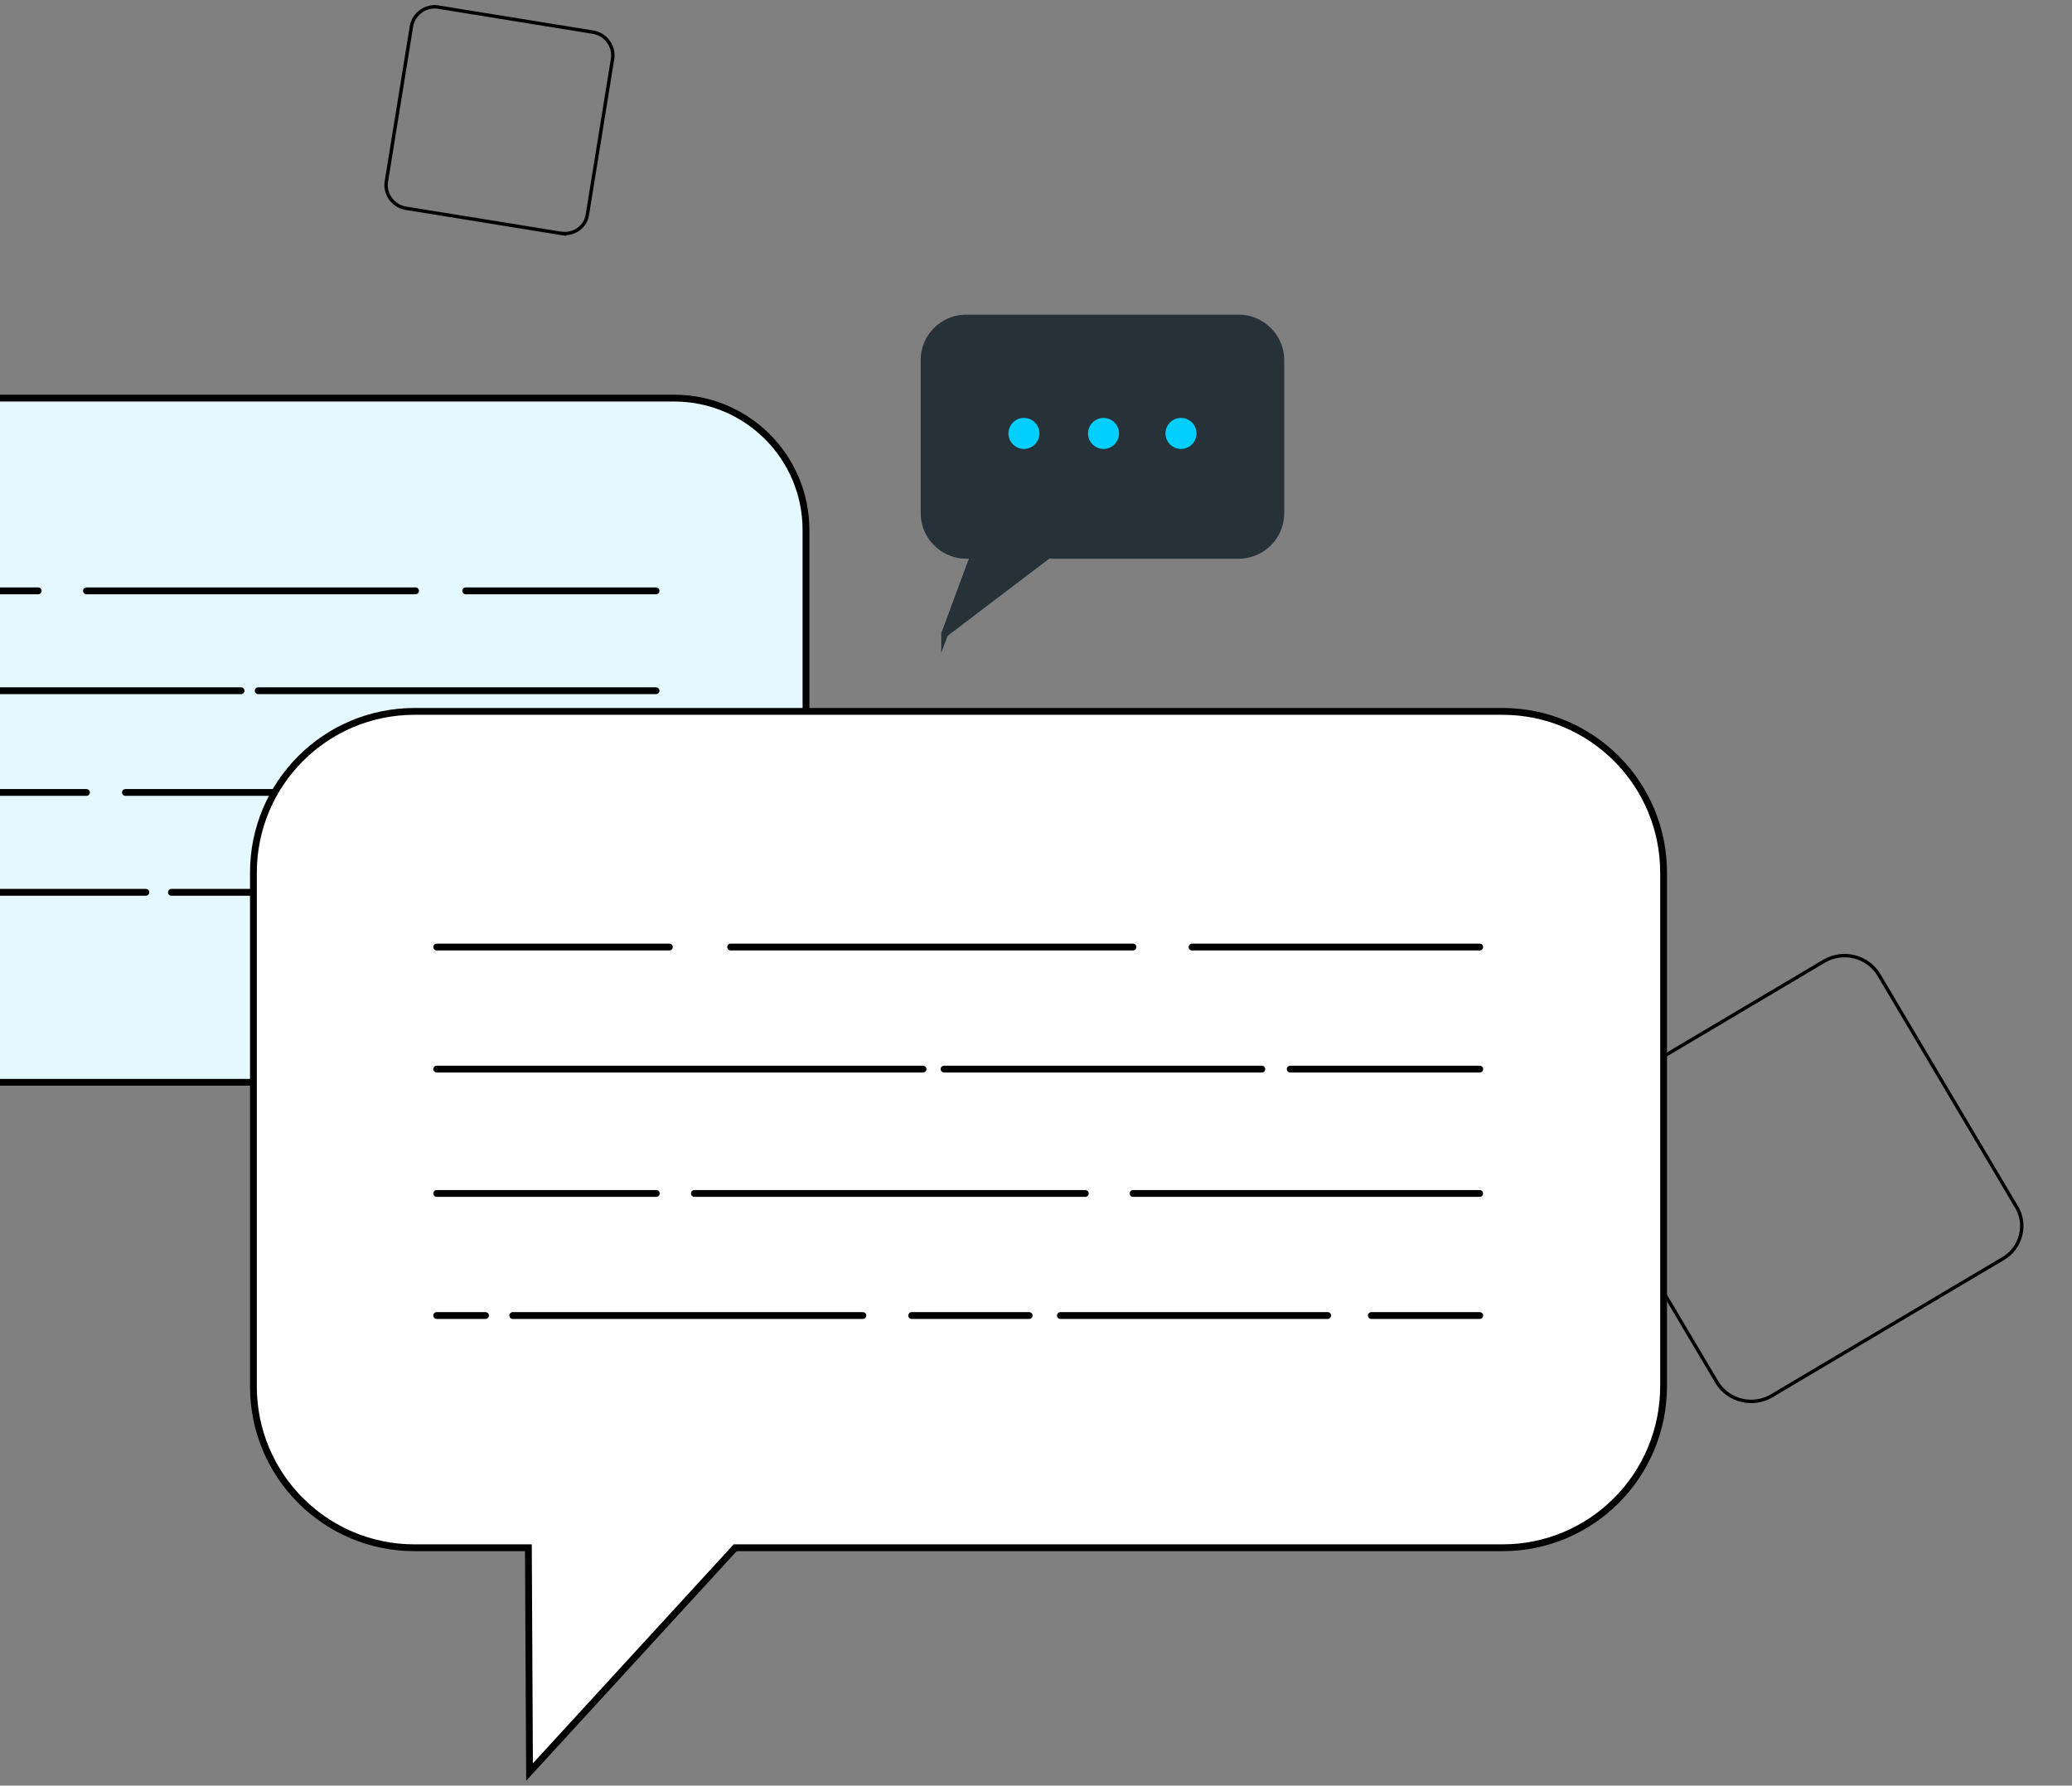 <svg width="304" height="262" viewBox="0 0 304 262" fill="none" xmlns="http://www.w3.org/2000/svg"><rect x="0" y="0" width="304" height="262" fill="#808080" stroke="none"/><path d="M82.371 34.246l-22.894-3.704c-1.796-.337-3.03-2.02-2.806-3.816l3.704-22.894c.336-1.796 2.02-3.03 3.815-2.806L87.085 4.73c1.796.337 3.03 2.02 2.806 3.816L86.187 31.44c-.224 1.796-1.908 3.03-3.816 2.806zm211.435 150.466l-33.988 20.156c-2.716 1.52-6.169.667-7.836-1.927l-20.155-33.988c-1.521-2.716-.667-6.169 1.927-7.836l33.987-20.155c2.716-1.521 6.169-.667 7.836 1.927l20.156 33.987c1.789 2.741.789 6.316-1.927 7.836z" stroke="#000" stroke-width=".5" stroke-miterlimit="10" stroke-linecap="round"/><path d="M33.66 158.798h-65.317c-10.693 0-19.343-8.655-19.343-19.423v-61.61c0-10.7 8.65-19.354 19.343-19.354H98.91c10.693 0 19.343 8.655 19.343 19.355v61.677c0 10.7-8.65 19.355-19.343 19.355H33.66z" fill="#E4F9FF" stroke="#000" stroke-miterlimit="10"/><path d="M96.254 86.693H68.329m-7.356 0h-48.29m-7.083 0h-34.532m26.154 14.653h38.141m2.52 0h58.37m.001 14.925h-26.36m-4.562 0H18.404m-5.721 0h-41.615m18.253 14.653h32.08m3.746 0h14.099m5.857 0h42.024m3.269 0h5.858" stroke="#000" stroke-miterlimit="10" stroke-linecap="round"/><path d="M138.605 92.987l15.162-11.515h27.964a6.178 6.178 0 006.186-6.19V52.857c0-3.397-2.762-6.19-6.186-6.19H141.77a6.178 6.178 0 00-6.186 6.19v22.425c0 3.397 2.762 6.19 6.186 6.19h1.093l-4.258 11.515z" fill="#263238" stroke="#263238" stroke-miterlimit="10" stroke-linecap="round"/><path d="M173.273 65.869a2.274 2.274 0 11.002-4.548 2.274 2.274 0 01-.002 4.548zm-11.364 0a2.273 2.273 0 01-2.273-2.275 2.273 2.273 0 112.273 2.275zm-11.681 0a2.274 2.274 0 11.002-4.548 2.274 2.274 0 01-.002 4.548z" fill="#02CFFE"/><path d="M220.433 227.093H107.862L77.692 260l-.167-32.907H60.827c-13.071 0-23.645-10.58-23.645-23.66v-75.395c0-13.08 10.574-23.66 23.645-23.66h159.606c13.072 0 23.646 10.58 23.646 23.66v75.312c0 13.163-10.574 23.743-23.646 23.743z" fill="#fff" stroke="#000" stroke-miterlimit="10"/><path d="M64.075 138.951H98.21m8.992 0h59.03m8.659 0h42.212m0 17.912h-27.808m-4.163 0h-46.625m-3.08 0H64.074m.001 18.245h32.22m5.578 0h57.365m6.994 0h50.871m0 17.911H201.2m-6.41 0h-39.215m-4.579 0h-17.235m-7.16 0h-51.37m-3.996 0h-7.16" stroke="#000" stroke-miterlimit="10" stroke-linecap="round"/></svg>